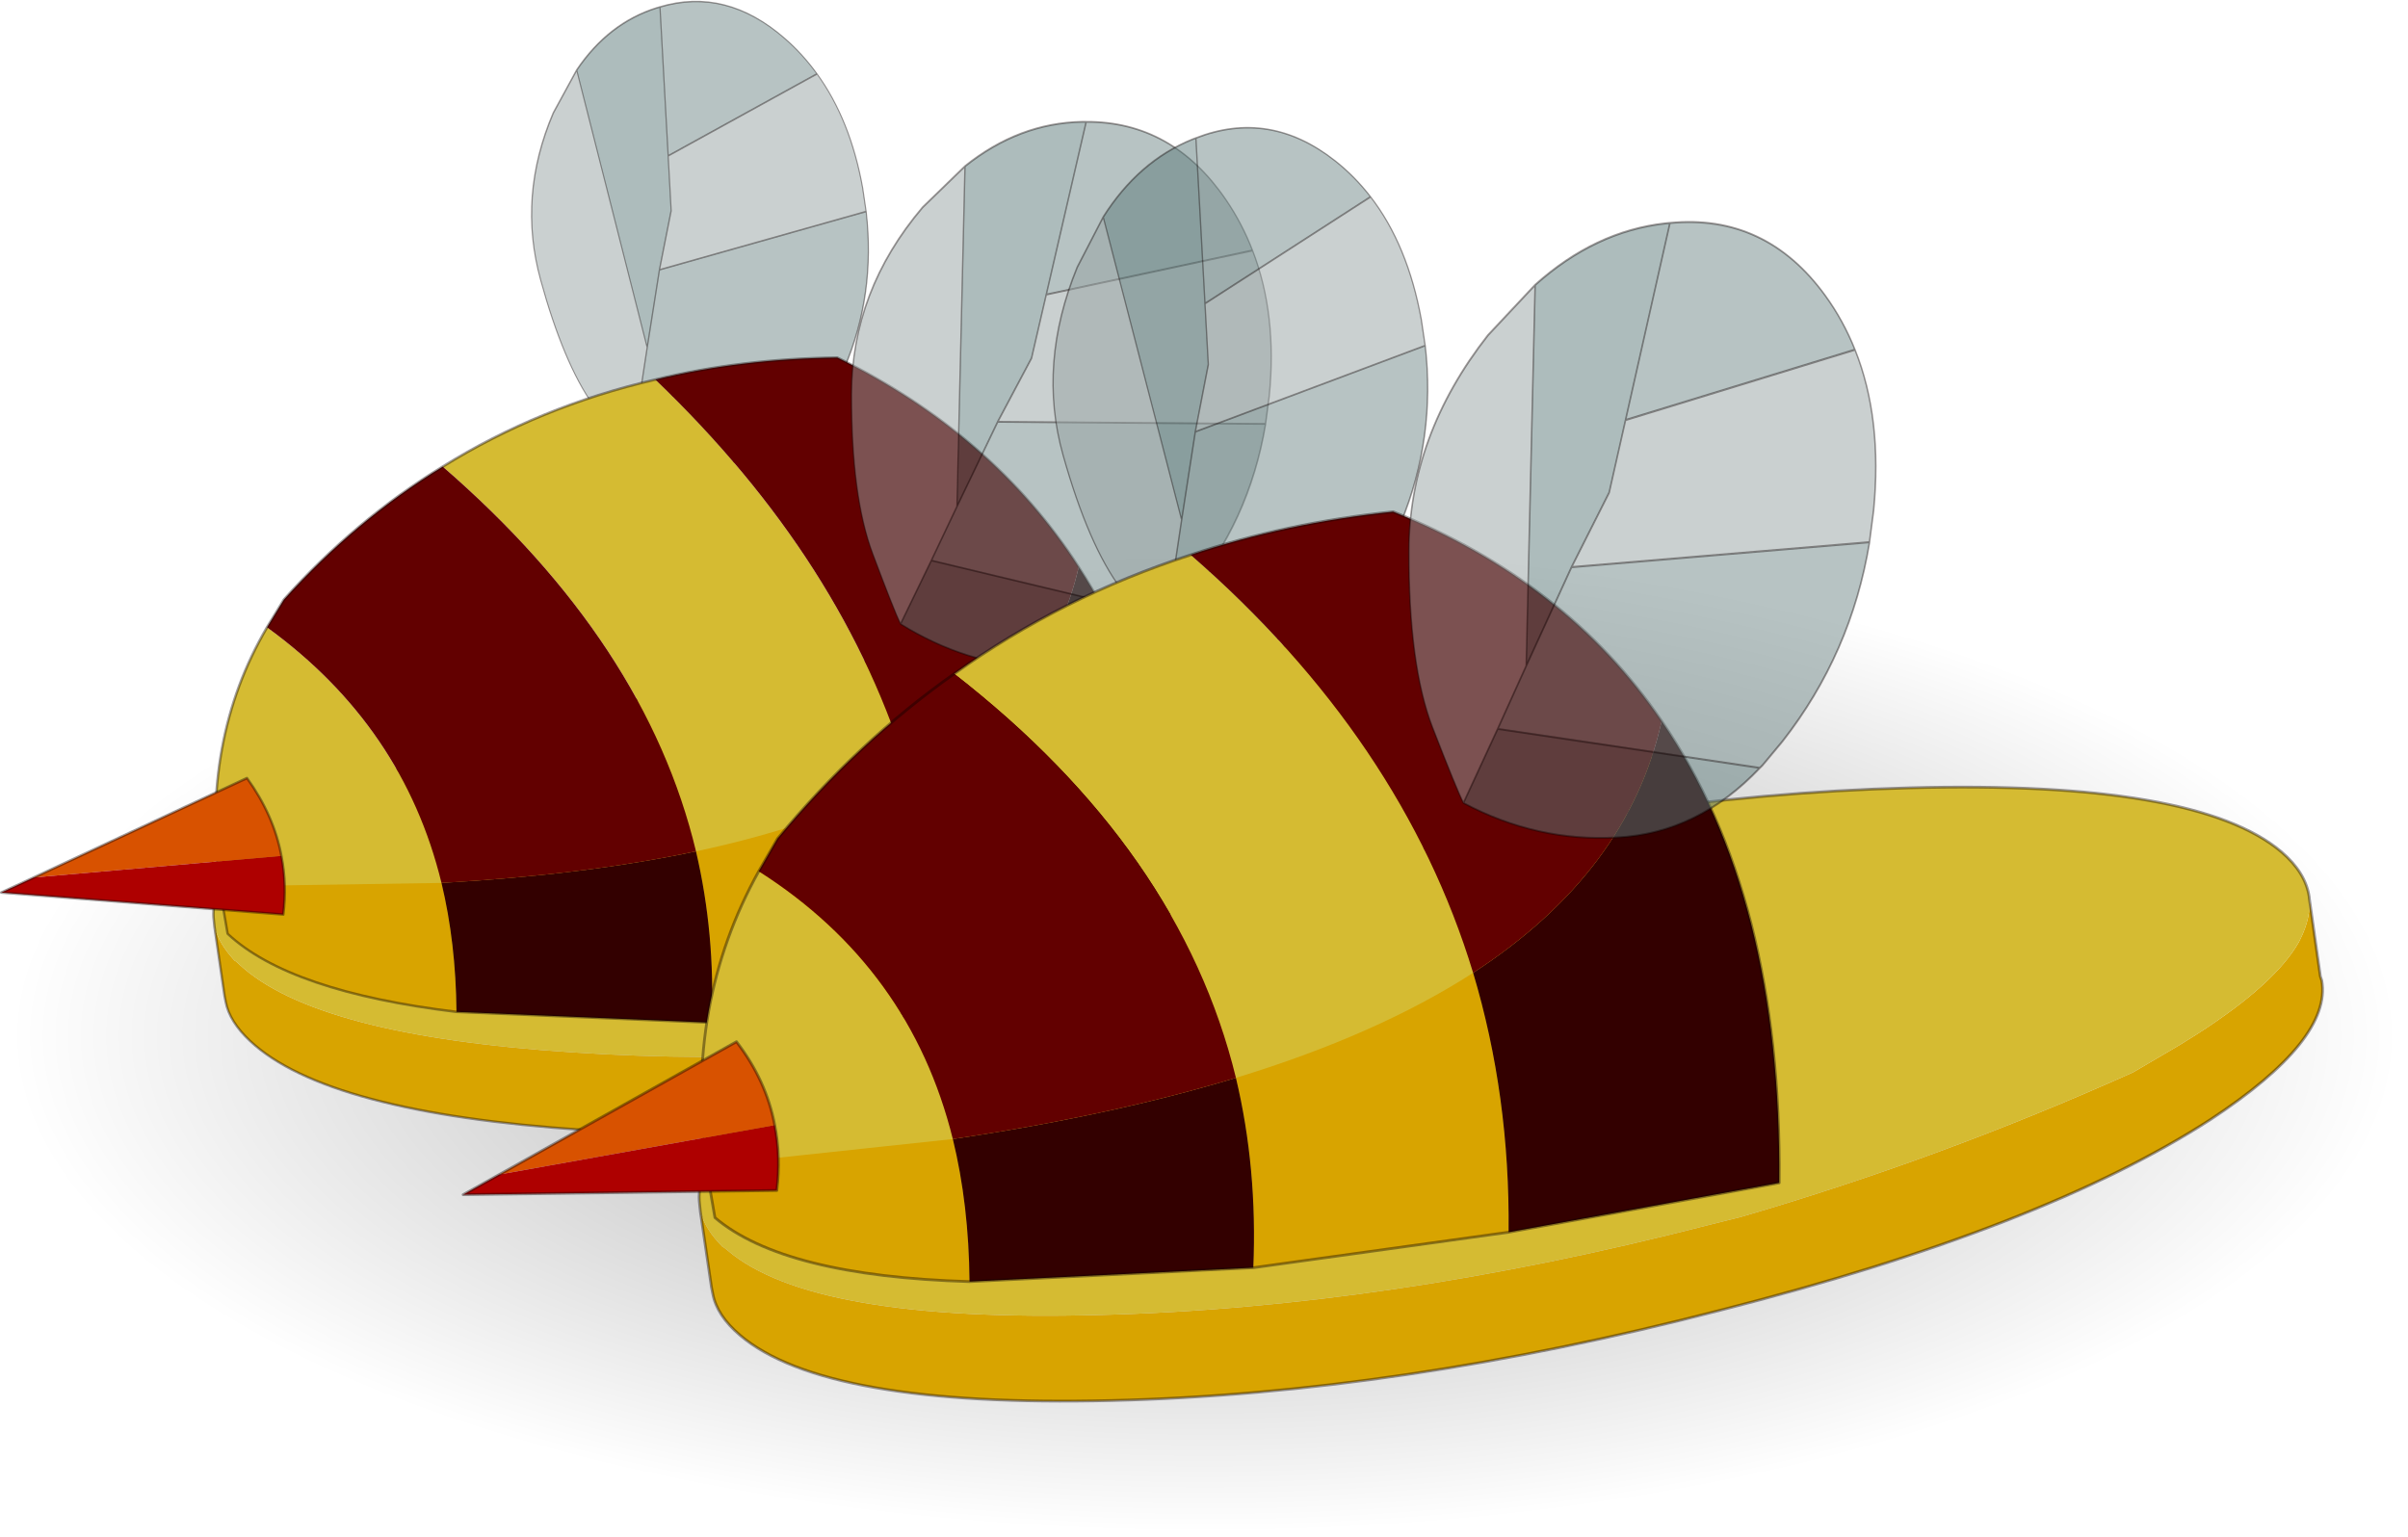 <?xml version="1.0" encoding="UTF-8"?>
<svg version="1.1" viewBox="0 0 173.09 110.49" xmlns="http://www.w3.org/2000/svg" xmlns:cc="http://creativecommons.org/ns#" xmlns:dc="http://purl.org/dc/elements/1.1/" xmlns:rdf="http://www.w3.org/1999/02/22-rdf-syntax-ns#" xmlns:xlink="http://www.w3.org/1999/xlink">
<g transform="translate(-322.86 -162.46)">
<use transform="matrix(1 0 0 .416 322.95 200.95)" width="173" height="173" xlink:href="#c"/>
<use transform="matrix(.899 .082 0 .895 322.86 151.8)" width="133.85" height="98.55" xlink:href="#b"/>
<use transform="translate(356.05,164.75)" width="133.85" height="98.55" xlink:href="#b"/>
</g>
<defs>
<g id="c">
<use width="173" height="173" xlink:href="#f"/>
</g>
<g id="f">
<path d="m25.3 25.3q25.35-25.3 61.2-25.3t61.15 25.3q25.35 25.35 25.35 61.2t-25.35 61.15q-25.3 25.35-61.15 25.35t-61.2-25.35q-25.3-25.3-25.3-61.15t25.3-61.2" fill="url(#g)" fill-rule="evenodd"/>
</g>
<radialGradient id="g" cx="0" cy="0" r="819.2" gradientTransform="matrix(.106 0 0 .106 86.5 86.5)" gradientUnits="userSpaceOnUse">
<stop stop-opacity=".369" offset="0"/>
<stop stop-opacity="0" offset=".988"/>
</radialGradient>
<g id="b" transform="translate(.1 .05)">
<use transform="matrix(.179 -.437 .452 .356 37.232 33.599)" width="76.95" height="51.7" xlink:href="#a"/>
<use transform="translate(-.1 34.35)" width="133.85" height="64.15" xlink:href="#d"/>
<use transform="matrix(.355 -.453 .411 .567 60.012 39.075)" width="76.95" height="51.7" xlink:href="#a"/>
</g>
<g id="a" transform="translate(-.15 .1)">
<use transform="translate(.15 -.1)" width="76.95" height="51.7" xlink:href="#e"/>
</g>
<g id="e" transform="translate(-.15 .1)">
<path d="m47.3 0.65q10.4 1.5 18.4 6.9l0.5 0.35-19.7 9.25-7.25 3.4-9.65 1.75-12.3 2.7 30-24.35m-13.2 50.7q-11.5-0.9-20.3-7.4-8.8-6.45-13.55-15.2l9.25-2 24.6 24.6" fill="#5c7b7b" fill-opacity=".502" fill-rule="evenodd"/>
<path d="m66.2 7.9q10.8 7.45 10.8 17.85 0 3.15-1 6.05l-29.5-14.65 19.7-9.25m-3.35 37.8q-10.4 5.8-24.35 5.8l-3.95-0.1-0.45-0.05-24.6-24.6 7.8-1.75 12.3-2.7 33.25 23.4" fill="#768c8c" fill-opacity=".522" fill-rule="evenodd"/>
<path d="m76 31.8q-2.35 6.85-10.3 12.15l-2.7 1.65-0.15 0.1-33.25-23.4 9.65-1.75 7.25-3.4 29.5 14.65m-75.75-3.05q0.3-1.45 2.5-7.55t11-13.65 24.75-7.55l8.8 0.65-30 24.35-7.8 1.75-9.25 2" fill="#95a2a2" fill-opacity=".502" fill-rule="evenodd"/>
<path d="m47.3 0.65q10.4 1.5 18.4 6.9l0.5 0.35q10.8 7.45 10.8 17.85 0 3.15-1 6.05-2.35 6.85-10.3 12.15l-2.7 1.65-0.15 0.1q-10.4 5.8-24.35 5.8l-3.95-0.1-0.45-0.05q-11.5-0.9-20.3-7.4-8.8-6.45-13.55-15.2 0.3-1.45 2.5-7.55t11-13.65 24.75-7.55l8.8 0.65-30 24.35 12.3-2.7 9.65-1.75 7.25-3.4 19.7-9.25m-19.7 9.25 29.5 14.65m-66.5-5.05 7.8-1.75m-17.05 3.75 9.25-2 24.6 24.6m-4.5-29.05 33.25 23.4" fill="none" stroke="#0a0000" stroke-linecap="round" stroke-linejoin="round" stroke-opacity=".4" stroke-width=".2"/>
</g>
<g id="d" transform="translate(.1 -34.35)">
<path d="m17.05 84.75q0.35 1.3 1.6 2.55l0.1 0.05 0.25 0.2q6.1 5.2 26.7 4.65 20.65-0.5 43.75-6.45l2.4-0.6q14.4-4.2 28.2-10.4l3.4-2 1.2-0.75q5.6-3.6 7.3-6.6l0.1-0.2q0.8-1.6 0.65-3l0.8 5.65 0.1 0.3q0.75 4.25-8 10-12.05 7.8-35.2 13.7-23.15 6-43.8 6.5-20.6 0.5-26.7-4.7-1.65-1.4-1.95-2.95l-0.1-0.5-0.8-5.45" fill="#d8a400" fill-rule="evenodd"/>
<path d="m132.7 62.2q0.15 1.4-0.65 3l-0.1 0.2q-1.7 3-7.3 6.6l-1.2 0.75-3.4 2q-13.8 6.2-28.2 10.4l-2.4 0.6q-23.1 5.95-43.75 6.45-20.6 0.55-26.7-4.65l-0.25-0.2-0.1-0.05q-1.25-1.25-1.6-2.55l-0.05-0.5q-0.55-4.2 7.95-9.7 12.1-7.85 35.25-13.8 23.15-5.9 43.75-6.45 20.65-0.55 26.75 4.6 1.75 1.5 2 3.25v0.05" fill="#d5bb32" fill-rule="evenodd"/>
<path d="m17.05 84.75 0.8 5.45 0.1 0.5q0.3 1.55 1.95 2.95 6.1 5.2 26.7 4.7 20.65-0.5 43.8-6.5 23.15-5.9 35.2-13.7 8.75-5.75 8-10l-0.1-0.3-0.8-5.65v-0.05q-0.25-1.75-2-3.25-6.1-5.15-26.75-4.6-20.6 0.55-43.75 6.45-23.15 5.95-35.25 13.8-8.5 5.5-7.95 9.7z" fill="none" stroke="#0a0000" stroke-linecap="round" stroke-linejoin="round" stroke-opacity=".4" stroke-width=".2"/>
<path d="m72.6 67.6q-6.9 4.45-17.05 7.55-4-16.4-20.25-29.05 7.75-5.55 17-8.55 15.2 13.25 20.3 30.05m-51.35-7.3q10.9 6.95 13.95 19.25l-17.75 1.9q-1.5-11.6 3.8-21.15" fill="#d5bb32" fill-rule="evenodd"/>
<path d="m55.55 75.15q10.15-3.1 17.05-7.55 2.65 8.85 2.55 18.65l-18.35 2.55q0.3-7.15-1.25-13.65m-38.1 6.3 17.75-1.9q1.15 4.7 1.2 10.25-13.35-0.4-18.3-4.6l-0.65-3.75" fill="#d8a400" fill-rule="evenodd"/>
<path d="m55.55 75.15q1.55 6.5 1.25 13.65l-20.4 1q-0.05-5.55-1.2-10.25 11.45-1.7 20.35-4.4m19.6 11.1q0.1-9.8-2.55-18.65 11.15-7.25 13.55-18.1 8.65 12.6 8.45 33.2l-19.45 3.55" fill="#300" fill-rule="evenodd"/>
<path d="m72.6 67.6q-5.1-16.8-20.3-30.05 6.85-2.3 14.55-3.1 12.45 5 19.3 15.05-2.4 10.85-13.55 18.1m-37.3-21.5q16.25 12.65 20.25 29.05-8.9 2.7-20.35 4.4-3.05-12.3-13.95-19.25l1.35-2.35q5.75-6.95 12.7-11.85" fill="#620000" fill-rule="evenodd"/>
<path d="m52.3 37.55q-9.25 3-17 8.55m21.5 42.7 18.35-2.55m11-36.75q-6.85-10.05-19.3-15.05-7.7 0.8-14.55 3.1m33.85 11.95q8.65 12.6 8.45 33.2l-19.45 3.55m-53.9-25.95q-5.3 9.55-3.8 21.15m3.8-21.15 1.35-2.35q5.75-6.95 12.7-11.85m1.1 43.7q-13.35-0.4-18.3-4.6l-0.65-3.75m18.95 8.35 20.4-1" fill="none" stroke="#0a0000" stroke-linecap="round" stroke-linejoin="round" stroke-opacity=".4" stroke-width=".2"/>
<path d="m2.6 82.1 17.05-9.55q2.15 2.8 2.75 6l-19.8 3.55" fill="#d85200" fill-rule="evenodd"/>
<path d="m22.4 78.55q0.45 2.25 0.15 4.7l-22.55 0.3 2.6-1.45 19.8-3.55" fill="#ae0000" fill-rule="evenodd"/>
<path d="m2.6 82.1 17.05-9.55q2.15 2.8 2.75 6 0.45 2.25 0.15 4.7l-22.55 0.3z" fill="none" stroke="#0a0000" stroke-linecap="round" stroke-linejoin="round" stroke-opacity=".4" stroke-width=".2"/>
</g>
</defs>
</svg>

